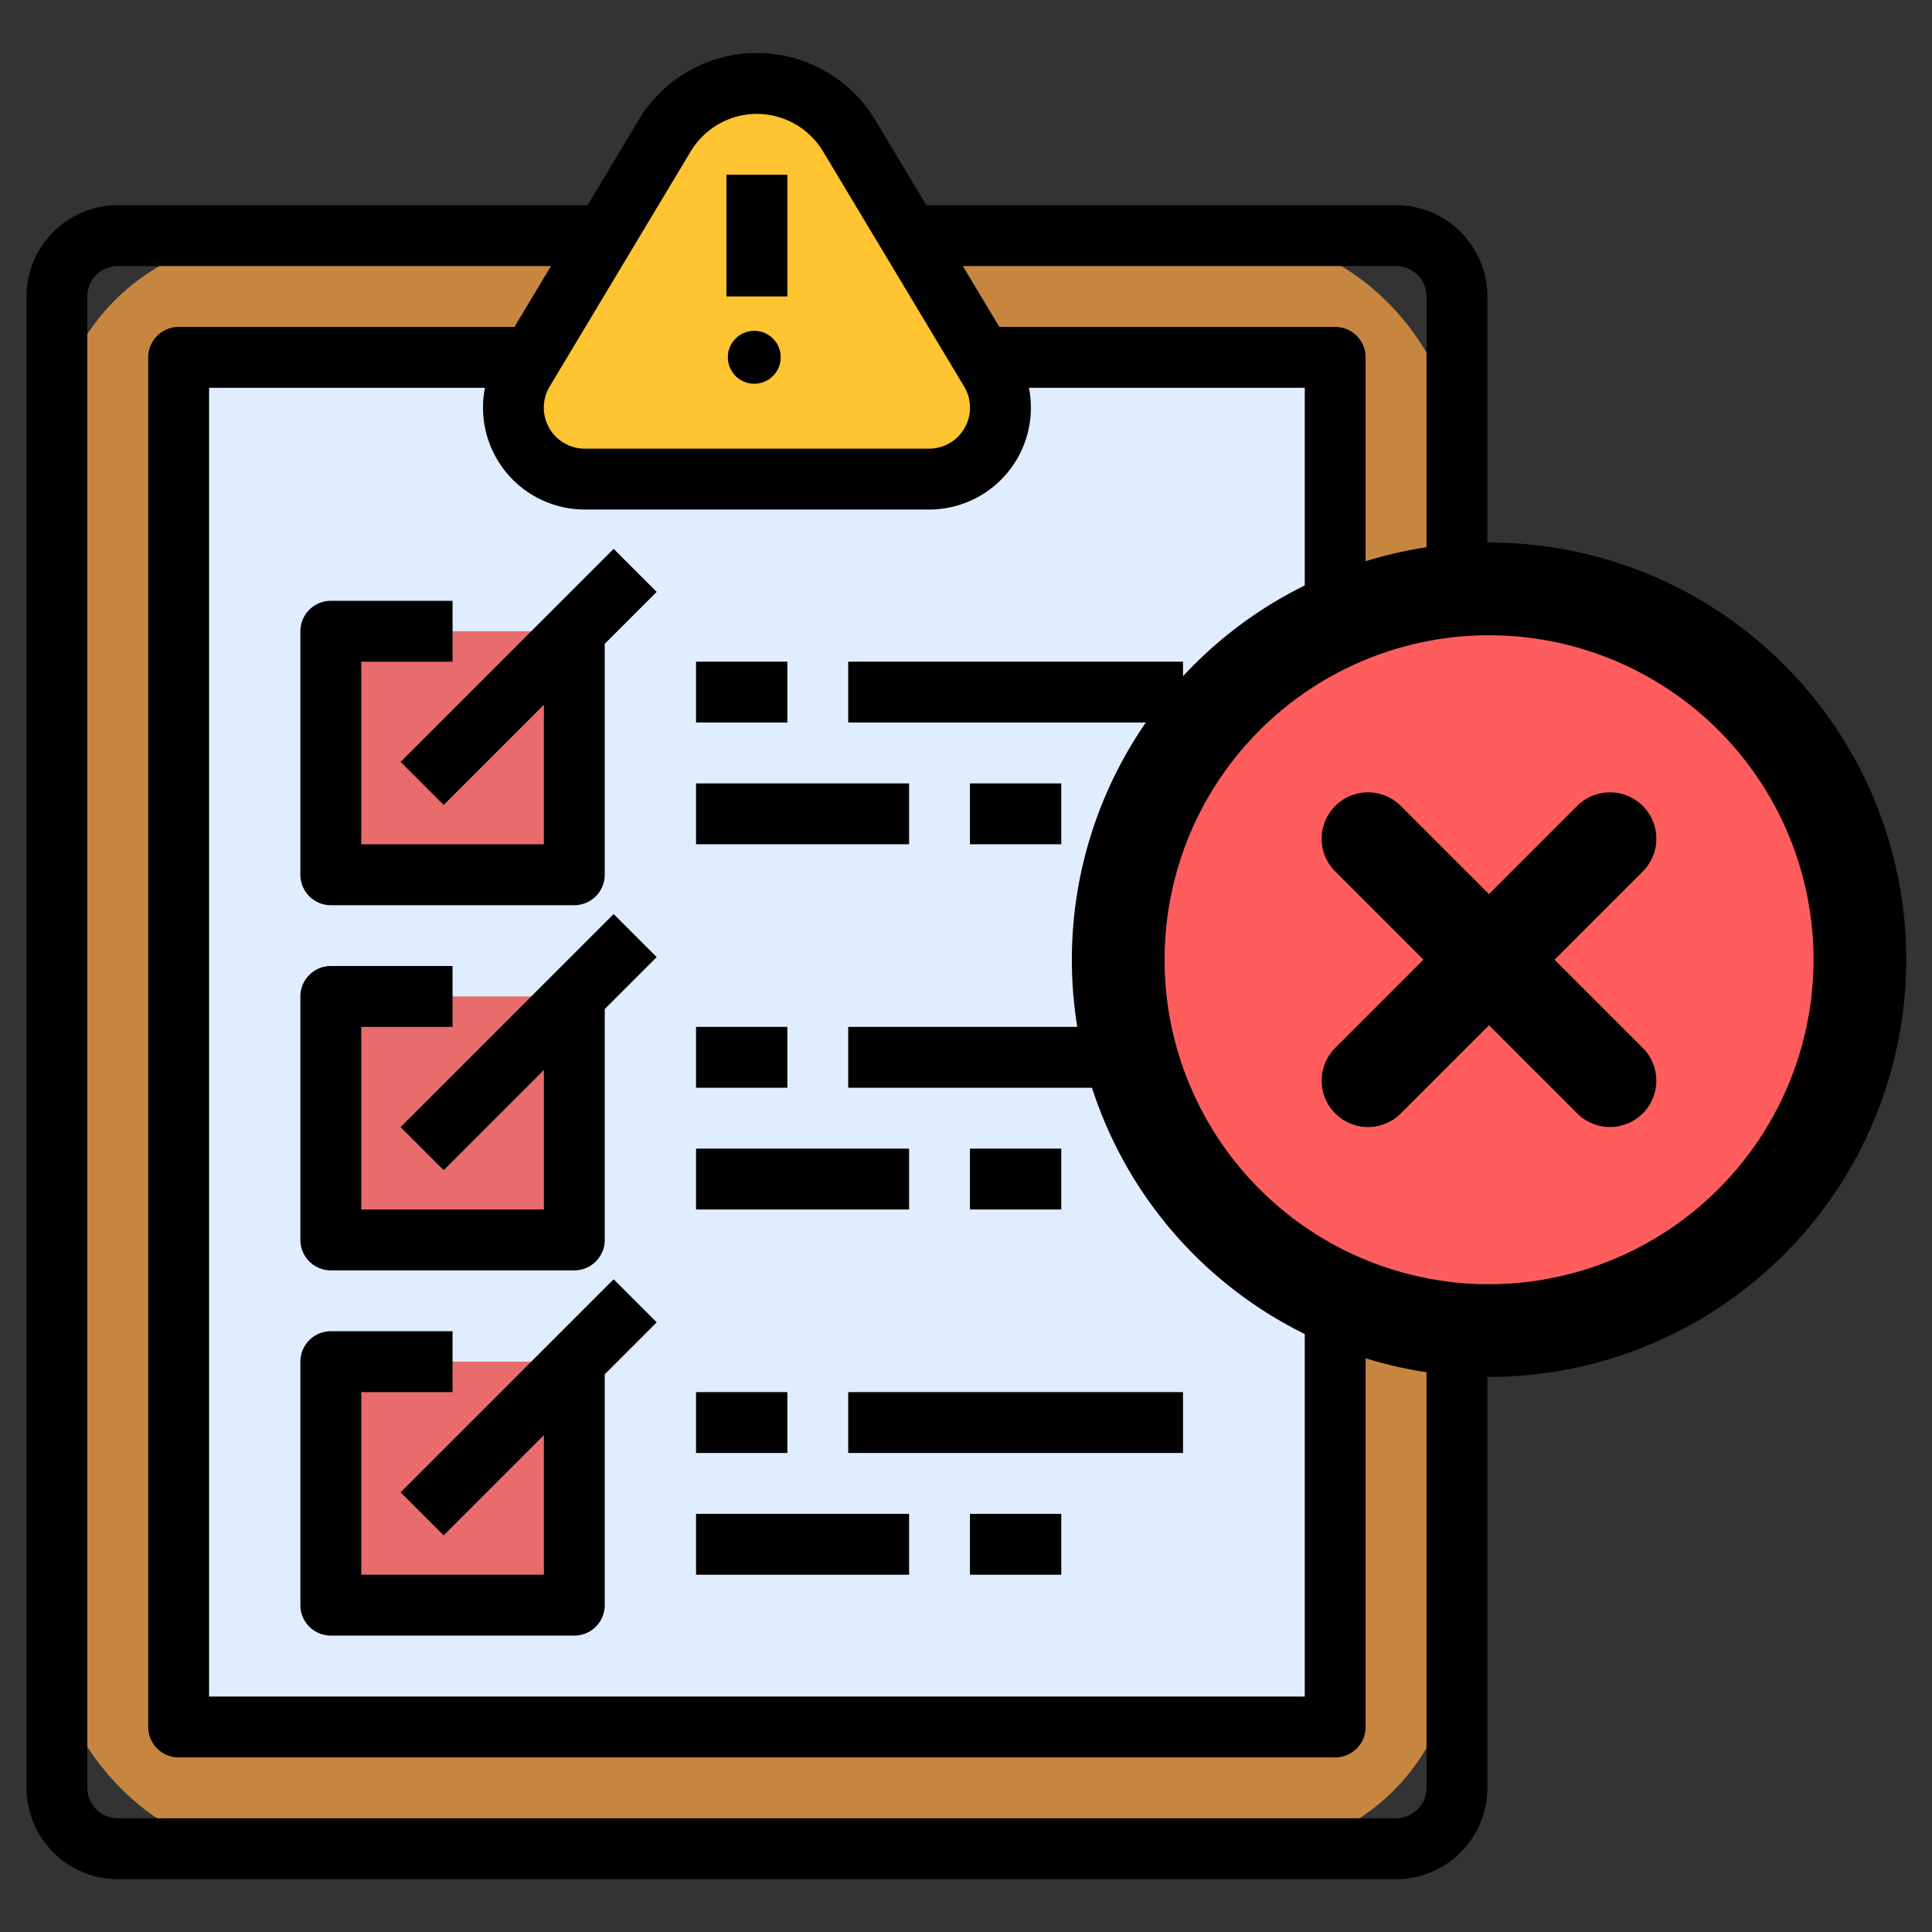 <svg xmlns="http://www.w3.org/2000/svg" width="146" height="146" viewBox="0 0 146 146">
  <rect x="0" y="0" width="146" height="146" fill="#333333" stroke="none"/>
  <g id="Grupo_28135" data-name="Grupo 28135" transform="translate(-2846 -2054)">
    <g id="Grupo_28130" data-name="Grupo 28130" transform="translate(2236 294.272)">
      <g id="Grupo_27432" data-name="Grupo 27432" transform="translate(548 1747.734)">
        <rect id="Rectángulo_5322" data-name="Rectángulo 5322" width="106" height="122" rx="16" transform="translate(66 29.994)" fill="#c78640"/>
        <path id="Trazado_53431" data-name="Trazado 53431" d="M104,96h87.4V199.5H104Z" transform="translate(-28.5 -57.004)" fill="#e0edff"/>
        <path id="Trazado_53432" data-name="Trazado 53432" d="M197.4,53.9H223.4a5.4,5.4,0,0,0,5.4-5.4h0a5.4,5.4,0,0,0-.77-2.78L217.366,27.944a8.124,8.124,0,0,0-13.933,0L192.77,45.716A5.4,5.4,0,0,0,197.4,53.9Z" transform="translate(-91.2 -5.704)" fill="#ffc431"/>
        <g id="Grupo_27431" data-name="Grupo 27431" transform="translate(87 59.696)">
          <path id="Trazado_53433" data-name="Trazado 53433" d="M144,168h18.4v18.4H144Z" transform="translate(-144 -168)" fill="#e86c6c"/>
          <path id="Trazado_53434" data-name="Trazado 53434" d="M144,264h18.4v18.4H144Z" transform="translate(-144 -236.4)" fill="#e86c6c"/>
          <path id="Trazado_53435" data-name="Trazado 53435" d="M144,360h18.4v18.4H144Z" transform="translate(-144 -304.801)" fill="#e86c6c"/>
        </g>
        <path id="Trazado_53436" data-name="Trazado 53436" d="M110.261,21.057,106.4,27.5H70.9A6.908,6.908,0,0,0,64,34.4v112.7a6.908,6.908,0,0,0,6.9,6.9h96.6a6.908,6.908,0,0,0,6.9-6.9V34.4a6.908,6.908,0,0,0-6.9-6.9H132l-3.863-6.439a10.424,10.424,0,0,0-17.878,0ZM167.5,32.1a2.3,2.3,0,0,1,2.3,2.3v112.7a2.3,2.3,0,0,1-2.3,2.3H70.9a2.3,2.3,0,0,1-2.3-2.3V34.4a2.3,2.3,0,0,1,2.3-2.3h32.738l-2.76,4.6H75.5A2.3,2.3,0,0,0,73.2,39v103.5a2.3,2.3,0,0,0,2.3,2.3h87.4a2.3,2.3,0,0,0,2.3-2.3V39a2.3,2.3,0,0,0-2.3-2.3H137.521l-2.76-4.6ZM106.2,50.5H132.2a7.695,7.695,0,0,0,7.555-9.2H160.6v98.9H77.8V41.3H98.648a7.7,7.7,0,0,0,7.555,9.2Zm13-29.9a5.853,5.853,0,0,1,4.994,2.828L134.857,41.2a3.1,3.1,0,0,1-2.661,4.7H106.2a3.1,3.1,0,0,1-2.661-4.7l10.663-17.772A5.853,5.853,0,0,1,119.2,20.6Z" transform="translate(0 0)"/>
        <path id="Trazado_53437" data-name="Trazado 53437" d="M248,48h4.6v9.2H248Z" transform="translate(-131.1 -22.804)"/>
        <circle id="Elipse_1212" data-name="Elipse 1212" cx="2" cy="2" r="2" transform="translate(117 36.994)"/>
        <path id="Trazado_53438" data-name="Trazado 53438" d="M159.673,338.343l-16.1,16.1,3.253,3.253,7.574-7.574v10.547H140.6v-13.8h6.9v-4.6h-9.2a2.3,2.3,0,0,0-2.3,2.3v18.4a2.3,2.3,0,0,0,2.3,2.3h18.4a2.3,2.3,0,0,0,2.3-2.3V345.522l3.926-3.926Z" transform="translate(-51.3 -229.674)"/>
        <path id="Trazado_53439" data-name="Trazado 53439" d="M240,368h6.9v4.6H240Z" transform="translate(-125.4 -250.805)"/>
        <path id="Trazado_53440" data-name="Trazado 53440" d="M280,368h25.3v4.6H280Z" transform="translate(-153.901 -250.805)"/>
        <path id="Trazado_53441" data-name="Trazado 53441" d="M312,400h6.9v4.6H312Z" transform="translate(-176.701 -273.605)"/>
        <path id="Trazado_53442" data-name="Trazado 53442" d="M240,400h16.1v4.6H240Z" transform="translate(-125.4 -273.605)"/>
        <path id="Trazado_53443" data-name="Trazado 53443" d="M143.574,258.443l3.253,3.253,7.574-7.574v10.547H140.6v-13.8h6.9v-4.6h-9.2a2.3,2.3,0,0,0-2.3,2.3v18.4a2.3,2.3,0,0,0,2.3,2.3h18.4a2.3,2.3,0,0,0,2.3-2.3V249.522l3.926-3.926-3.253-3.253Z" transform="translate(-51.3 -161.274)"/>
        <path id="Trazado_53444" data-name="Trazado 53444" d="M240,272h6.9v4.6H240Z" transform="translate(-125.4 -182.405)"/>
        <path id="Trazado_53445" data-name="Trazado 53445" d="M280,272h25.3v4.6H280Z" transform="translate(-153.901 -182.405)"/>
        <path id="Trazado_53446" data-name="Trazado 53446" d="M312,304h6.9v4.6H312Z" transform="translate(-176.701 -205.205)"/>
        <path id="Trazado_53447" data-name="Trazado 53447" d="M240,304h16.1v4.6H240Z" transform="translate(-125.4 -205.205)"/>
        <path id="Trazado_53448" data-name="Trazado 53448" d="M146.826,165.7l7.574-7.574v10.547H140.6v-13.8h6.9v-4.6h-9.2a2.3,2.3,0,0,0-2.3,2.3v18.4a2.3,2.3,0,0,0,2.3,2.3h18.4a2.3,2.3,0,0,0,2.3-2.3V153.522l3.926-3.926-3.253-3.253-16.1,16.1Z" transform="translate(-51.3 -92.874)"/>
        <path id="Trazado_53449" data-name="Trazado 53449" d="M240,176h6.9v4.6H240Z" transform="translate(-125.4 -114.005)"/>
        <path id="Trazado_53450" data-name="Trazado 53450" d="M280,176h25.3v4.6H280Z" transform="translate(-153.901 -114.005)"/>
        <path id="Trazado_53451" data-name="Trazado 53451" d="M312,208h6.9v4.6H312Z" transform="translate(-176.701 -136.805)"/>
        <path id="Trazado_53452" data-name="Trazado 53452" d="M240,208h16.1v4.6H240Z" transform="translate(-125.4 -136.805)"/>
      </g>
      <g id="Grupo_27435" data-name="Grupo 27435" transform="translate(691 1800.728)">
        <circle id="Elipse_1214" data-name="Elipse 1214" cx="28" cy="28" r="28" transform="translate(4 4)" fill="#ff5d5d"/>
        <path id="Trazado_53455" data-name="Trazado 53455" d="M63.054,31.527A31.527,31.527,0,1,0,31.527,63.054,31.563,31.563,0,0,0,63.054,31.527ZM31.527,56.048A24.521,24.521,0,1,1,56.048,31.527,24.549,24.549,0,0,1,31.527,56.048Z"/>
        <path id="Trazado_53456" data-name="Trazado 53456" d="M78.152,54.914a3.5,3.5,0,0,0-4.954,0l-6.665,6.665-6.665-6.665a3.5,3.5,0,1,0-4.954,4.954l6.665,6.665L54.914,73.2a3.5,3.5,0,1,0,4.954,4.954l6.665-6.665L73.2,78.153A3.5,3.5,0,0,0,78.152,73.2l-6.665-6.665,6.665-6.665A3.5,3.5,0,0,0,78.152,54.914Z" transform="translate(-35.011 -35.011)"/>
      </g>
    </g>
    <rect id="Rectángulo_5529" data-name="Rectángulo 5529" width="146" height="146" transform="translate(2846 2054)" fill="none"/>
  </g>
</svg>
